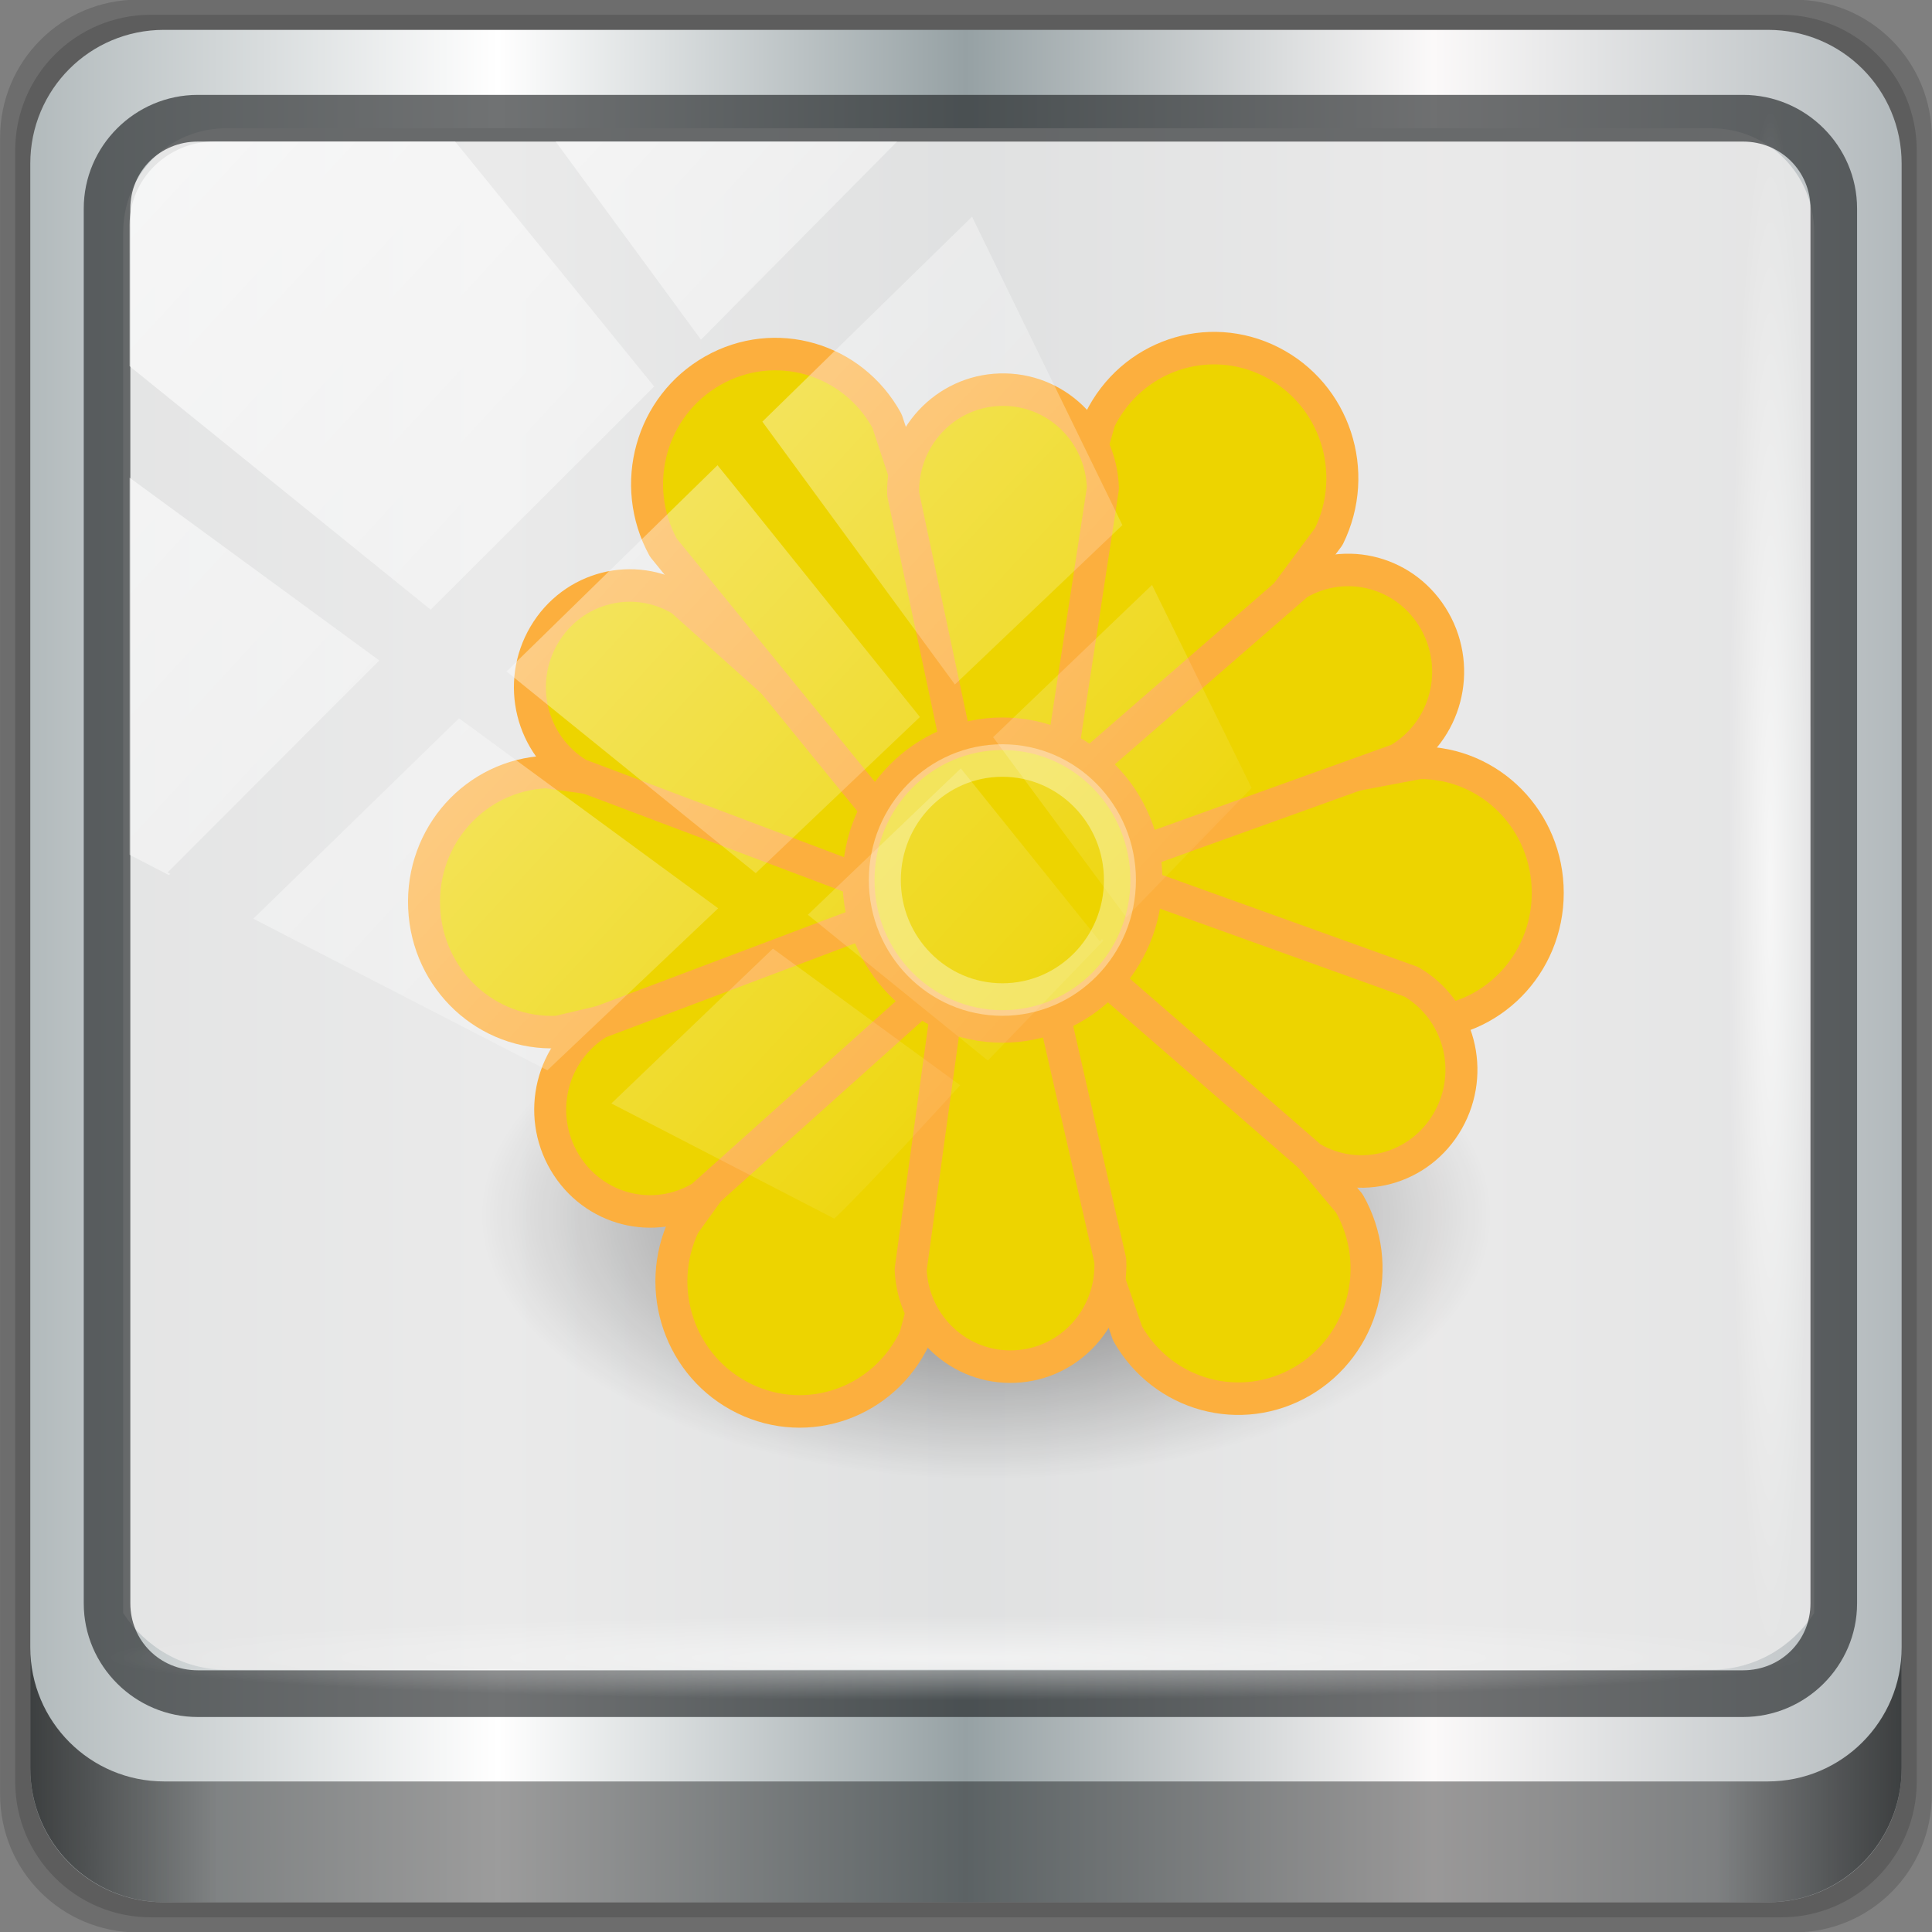 <?xml version="1.0" encoding="UTF-8" standalone="no"?>
<!-- Created with Inkscape (http://www.inkscape.org/) -->

<svg
   xmlns:dc="http://purl.org/dc/elements/1.1/"
   xmlns:cc="http://creativecommons.org/ns#"
   xmlns:rdf="http://www.w3.org/1999/02/22-rdf-syntax-ns#"
   xmlns:svg="http://www.w3.org/2000/svg"
   xmlns="http://www.w3.org/2000/svg"
   xmlns:xlink="http://www.w3.org/1999/xlink"
   xmlns:sodipodi="http://sodipodi.sourceforge.net/DTD/sodipodi-0.dtd"
   xmlns:inkscape="http://www.inkscape.org/namespaces/inkscape"
   inkscape:export-ydpi="90.000000"
   inkscape:export-xdpi="90.000000"
   inkscape:export-filename="/home/jimmac/Desktop/wi-fi.png"
   width="96"
   height="96"
   id="svg11300"
   sodipodi:version="0.32"
   inkscape:version="0.92.2 5c3e80d, 2017-08-06"
   sodipodi:docname="im-icq.svg"
   inkscape:output_extension="org.inkscape.output.svg.inkscape"
   version="1.1">
  <rect width="100%" height="100%" fill="#808080" stroke="none"/>
  <defs
     id="defs3">
    <linearGradient
       inkscape:collect="always"
       id="linearGradient4876">
      <stop
         style="stop-color:#000000;stop-opacity:1;"
         offset="0"
         id="stop4878" />
      <stop
         style="stop-color:#000000;stop-opacity:0;"
         offset="1"
         id="stop4880" />
    </linearGradient>
    <linearGradient
       id="linearGradient5602-7-3-9-8">
      <stop
         offset="0"
         style="stop-color:#579457;stop-opacity:1;"
         id="stop5604-6-70-0-5" />
      <stop
         offset="1"
         style="stop-color:#558455;stop-opacity:1;"
         id="stop5606-0-9-2-0" />
    </linearGradient>
    <linearGradient
       id="linearGradient13990">
      <stop
         style="stop-color:#003366;stop-opacity:1;"
         offset="0"
         id="stop13992" />
      <stop
         style="stop-color:#003366;stop-opacity:0;"
         offset="1"
         id="stop13994" />
    </linearGradient>
    <linearGradient
       id="linearGradient6139-0">
      <stop
         id="stop6141-2"
         offset="0"
         style="stop-color:#b7b7b7;stop-opacity:1;" />
      <stop
         style="stop-color:#ffffff;stop-opacity:1;"
         offset="0.25"
         id="stop6151-0" />
      <stop
         style="stop-color:#9d9d9d;stop-opacity:1;"
         offset="0.5"
         id="stop6147-1" />
      <stop
         id="stop6149-4"
         offset="0.75"
         style="stop-color:#fafafa;stop-opacity:1;" />
      <stop
         id="stop6143-4"
         offset="1"
         style="stop-color:#b7b7b7;stop-opacity:1;" />
    </linearGradient>
    <linearGradient
       id="linearGradient4091-0-3-0-7">
      <stop
         style="stop-color:#ffffff;stop-opacity:1;"
         offset="0"
         id="stop4093-3-6-4-2" />
      <stop
         id="stop4099-6-1-8-3"
         offset="0.8"
         style="stop-color:#ffffff;stop-opacity:1;" />
      <stop
         style="stop-color:#ffffff;stop-opacity:0;"
         offset="1"
         id="stop4095-1-0-7-9" />
    </linearGradient>
    <linearGradient
       id="linearGradient3832-0-6-1-1">
      <stop
         style="stop-color:#000000;stop-opacity:1;"
         offset="0"
         id="stop3834-6-3-7-1" />
      <stop
         id="stop3872-2-4"
         offset="0.1"
         style="stop-color:#000000;stop-opacity:0.588;" />
      <stop
         style="stop-color:#000000;stop-opacity:0.588;"
         offset="0.9"
         id="stop3844-6-2-7-6" />
      <stop
         style="stop-color:#000000;stop-opacity:1;"
         offset="1"
         id="stop3836-5-0-2-9" />
    </linearGradient>
    <filter
       id="filter3174-4"
       style="color-interpolation-filters:sRGB">
      <feGaussianBlur
         stdDeviation="1.71"
         id="feGaussianBlur3176-3" />
    </filter>
    <linearGradient
       gradientUnits="userSpaceOnUse"
       xlink:href="#linearGradient3873-7"
       id="linearGradient3879-8-8"
       y2="48"
       x2="80"
       y1="48"
       x1="16" />
    <linearGradient
       id="linearGradient3873-7">
      <stop
         offset="0"
         style="stop-color:#f0f0f0;stop-opacity:1"
         id="stop3875-0" />
      <stop
         offset="1"
         style="stop-color:#b4b4b4;stop-opacity:1"
         id="stop3877-20-4" />
    </linearGradient>
    <radialGradient
       gradientUnits="userSpaceOnUse"
       xlink:href="#linearGradient3674-5-0"
       id="radialGradient3682-9"
       fy="48"
       fx="48"
       r="32"
       cy="48"
       cx="48" />
    <linearGradient
       id="linearGradient3674-5-0">
      <stop
         offset="0"
         style="stop-color:#ffffff;stop-opacity:1"
         id="stop3676-0-2" />
      <stop
         offset="0.3"
         style="stop-color:#ffffff;stop-opacity:1"
         id="stop3684-9" />
      <stop
         offset="0.9"
         style="stop-color:#f0f0f0;stop-opacity:1"
         id="stop3925-8-3" />
      <stop
         offset="1"
         style="stop-color:#d2d2d2;stop-opacity:1"
         id="stop3678-8-8" />
    </linearGradient>
    <filter
       id="filter3944-7"
       style="color-interpolation-filters:sRGB">
      <feGaussianBlur
         stdDeviation="0.436"
         id="feGaussianBlur3946-6" />
    </filter>
    <radialGradient
       gradientUnits="userSpaceOnUse"
       xlink:href="#linearGradient3893-7"
       id="radialGradient3901-4"
       fy="46.058"
       fx="48.001"
       r="3"
       cy="46.058"
       cx="48.001" />
    <linearGradient
       id="linearGradient3893-7">
      <stop
         offset="0"
         style="stop-color:#ffffff;stop-opacity:1"
         id="stop3895-3" />
      <stop
         offset="1"
         style="stop-color:#a2a2a2;stop-opacity:1"
         id="stop3897-5" />
    </linearGradient>
    <linearGradient
       gradientTransform="matrix(0,1,-1,0,96,0)"
       gradientUnits="userSpaceOnUse"
       xlink:href="#linearGradient3899-9"
       id="linearGradient3905-4"
       y2="48"
       x2="83"
       y1="48"
       x1="13" />
    <linearGradient
       id="linearGradient3899-9">
      <stop
         offset="0"
         style="stop-color:#ffffff;stop-opacity:1"
         id="stop3901-8" />
      <stop
         offset="0.5"
         style="stop-color:#ffffff;stop-opacity:0.412"
         id="stop3981-6" />
      <stop
         offset="1"
         style="stop-color:#868686;stop-opacity:1"
         id="stop3903-5" />
    </linearGradient>
    <linearGradient
       gradientTransform="matrix(0,1,-1,0,96,0)"
       gradientUnits="userSpaceOnUse"
       xlink:href="#linearGradient4876"
       id="linearGradient3923-1-6"
       y2="48"
       x2="120"
       y1="48"
       x1="17" />
    <linearGradient
       gradientUnits="userSpaceOnUse"
       xlink:href="#linearGradient3983-2"
       id="linearGradient3973-9"
       y2="60"
       x2="53"
       y1="60"
       x1="43" />
    <linearGradient
       id="linearGradient3983-2">
      <stop
         offset="0"
         style="stop-color:#ffffff;stop-opacity:1"
         id="stop3985-6" />
      <stop
         offset="1"
         style="stop-color:#868686;stop-opacity:1"
         id="stop3989-2" />
    </linearGradient>
    <radialGradient
       gradientUnits="userSpaceOnUse"
       xlink:href="#linearGradient3674-5-0"
       id="radialGradient3979-6"
       fy="60"
       fx="48"
       r="5"
       cy="60"
       cx="48" />
    <clipPath
       id="clipPath2973-9">
      <rect
         style="fill:url(#linearGradient2977);fill-opacity:1;fill-rule:nonzero;stroke:none"
         id="rect2975-6"
         y="6"
         x="6"
         ry="6"
         rx="6"
         height="84"
         width="84" />
    </clipPath>
    <linearGradient
       inkscape:collect="always"
       id="linearGradient12946">
      <stop
         style="stop-color:#ffffff;stop-opacity:1;"
         offset="0"
         id="stop12948" />
      <stop
         style="stop-color:#ffffff;stop-opacity:0;"
         offset="1"
         id="stop12950" />
    </linearGradient>
    <linearGradient
       gradientTransform="scale(1.006,0.994)"
       gradientUnits="userSpaceOnUse"
       id="ButtonShadow-5"
       y2="7.017"
       x2="45.448"
       y1="92.54"
       x1="45.448">
      <stop
         offset="0"
         style="stop-color:#000000;stop-opacity:1"
         id="stop3750-9" />
      <stop
         offset="1"
         style="stop-color:#000000;stop-opacity:0.588"
         id="stop3752-0" />
    </linearGradient>
    <filter
       id="filter3174-5"
       style="color-interpolation-filters:sRGB">
      <feGaussianBlur
         stdDeviation="1.71"
         id="feGaussianBlur3176-1" />
    </filter>
    <linearGradient
       gradientTransform="matrix(0.314,0,0,0.314,8.608,9.324)"
       gradientUnits="userSpaceOnUse"
       xlink:href="#linearGradient3421"
       id="linearGradient3855"
       y2="78.463"
       x2="117.661"
       y1="151.168"
       x1="136.328" />
    <linearGradient
       id="linearGradient3421">
      <stop
         offset="0"
         style="stop-color:#fe7600;stop-opacity:1"
         id="stop3423" />
      <stop
         offset="1"
         style="stop-color:#f2b26d;stop-opacity:1"
         id="stop3425" />
    </linearGradient>
    <linearGradient
       gradientUnits="userSpaceOnUse"
       xlink:href="#linearGradient3865"
       id="linearGradient3871"
       y2="30.802"
       x2="86.437"
       y1="30.802"
       x1="48.743" />
    <linearGradient
       id="linearGradient3865">
      <stop
         offset="0"
         style="stop-color:#bddb4e;stop-opacity:1"
         id="stop3867" />
      <stop
         offset="1"
         style="stop-color:#52b124;stop-opacity:1"
         id="stop3869" />
    </linearGradient>
    <linearGradient
       gradientTransform="matrix(0.314,0,0,0.314,-69.663,-106.201)"
       gradientUnits="userSpaceOnUse"
       xlink:href="#linearGradient12946"
       id="linearGradient3851"
       y2="471.181"
       x2="315.217"
       y1="468.587"
       x1="312.623" />
    <linearGradient
       gradientTransform="matrix(0.314,0,0,0.314,-68.839,-118.951)"
       gradientUnits="userSpaceOnUse"
       xlink:href="#linearGradient12946"
       id="linearGradient3847"
       y2="471.181"
       x2="315.217"
       y1="468.587"
       x1="312.623" />
    <linearGradient
       gradientUnits="userSpaceOnUse"
       xlink:href="#linearGradient3865"
       id="linearGradient3879"
       y2="-98.684"
       x2="18.555"
       y1="-98.684"
       x1="-19.14" />
    <linearGradient
       inkscape:collect="always"
       xlink:href="#linearGradient6139-0-3"
       id="linearGradient4071"
       gradientUnits="userSpaceOnUse"
       gradientTransform="matrix(1.135,0,0,1.134,-40.037,-46.788)"
       x1="6"
       y1="47"
       x2="90"
       y2="47" />
    <linearGradient
       id="linearGradient6139-0-3">
      <stop
         id="stop6141-2-6"
         offset="0"
         style="stop-color:#b2babc;stop-opacity:1" />
      <stop
         style="stop-color:#ffffff;stop-opacity:1;"
         offset="0.25"
         id="stop6151-0-7" />
      <stop
         style="stop-color:#96a1a4;stop-opacity:1"
         offset="0.5"
         id="stop6147-1-5" />
      <stop
         id="stop6149-4-3"
         offset="0.75"
         style="stop-color:#fbf9f9;stop-opacity:1;" />
      <stop
         id="stop6143-4-5"
         offset="1"
         style="stop-color:#b2b9bc;stop-opacity:1" />
    </linearGradient>
    <linearGradient
       gradientTransform="matrix(1.026,0,0,1.024,-34.763,-42.655)"
       inkscape:collect="always"
       xlink:href="#linearGradient3832-0-6-1-1"
       id="linearGradient4129"
       x1="1.5"
       y1="88.172"
       x2="94.5"
       y2="88.172"
       gradientUnits="userSpaceOnUse" />
    <radialGradient
       inkscape:collect="always"
       xlink:href="#linearGradient12946"
       id="radialGradient7462"
       gradientUnits="userSpaceOnUse"
       gradientTransform="matrix(1,0,0,0.05,-2.7362053e-6,39.432)"
       cx="13.948"
       cy="44.893"
       fx="13.948"
       fy="44.893"
       r="43.199" />
    <radialGradient
       inkscape:collect="always"
       xlink:href="#linearGradient12946"
       id="radialGradient7464"
       gradientUnits="userSpaceOnUse"
       gradientTransform="matrix(0.91,0,0,0.05,-10.355,-57.705)"
       cx="13.948"
       cy="44.893"
       fx="13.948"
       fy="44.893"
       r="43.199" />
    <linearGradient
       inkscape:collect="always"
       xlink:href="#linearGradient12946"
       id="linearGradient4767"
       gradientUnits="userSpaceOnUse"
       x1="2.771"
       y1="-28.642"
       x2="50.528"
       y2="14.514" />
    <clipPath
       id="clipPath4156-4-1"
       clipPathUnits="userSpaceOnUse">
      <path
         inkscape:connector-curvature="0"
         id="path4158-0-8"
         d="m 27.046,-55.695 -14.214,13.321 h 0.061 l 15.653,21.771 10.231,-10.546 C 38.562,-32.302 27.468,-54.819 27.046,-55.695 Z M 9.647,-39.383 -5.241,-25.321 15.988,-7.806 26.372,-18.383 Z m 31.491,12.951 -9.741,9.714 8.945,12.458 7.781,-7.555 z m -49.84,4.379 -13.754,12.982 26.283,13.846 0.061,-0.062 -0.123,-0.062 L 13.599,-5.401 -8.702,-22.053 Z m 38.015,7.401 -9.803,9.775 11.579,9.559 7.628,-7.401 -8.669,-11.009 z m 20.187,5.674 -7.383,7.216 6.188,8.542 5.82,-6.137 z m -32.195,6.322 -9.557,9.498 13.662,7.185 7.934,-7.678 z m 23.312,2.374 -7.107,6.938 8.363,6.907 5.361,-5.674 -0.061,-0.092 -0.092,0.123 -6.464,-8.203 z m -8.73,8.542 -7.505,7.339 10.354,5.458 c 1.397,-1.321 5.675,-6.123 5.851,-6.322 z"
         style="opacity:0.6;fill:#ffffff;fill-opacity:1;stroke:none" />
    </clipPath>
    <clipPath
       clipPathUnits="userSpaceOnUse"
       id="clipPath4355-7">
      <rect
         style="fill:#ffffff;fill-opacity:1;fill-rule:nonzero;stroke:none"
         id="rect4357-5"
         width="84"
         height="80"
         x="6"
         y="6"
         rx="6"
         ry="6" />
    </clipPath>
    <clipPath
       clipPathUnits="userSpaceOnUse"
       id="clipPath4355-9">
      <rect
         style="fill:#ffffff;fill-opacity:1;fill-rule:nonzero;stroke:none"
         id="rect4357-1"
         width="84"
         height="80"
         x="6"
         y="6"
         rx="6"
         ry="6" />
    </clipPath>
    <clipPath
       clipPathUnits="userSpaceOnUse"
       id="clipPath4355-1">
      <rect
         style="fill:#ffffff;fill-opacity:1;fill-rule:nonzero;stroke:none"
         id="rect4357-9"
         width="84"
         height="80"
         x="6"
         y="6"
         rx="6"
         ry="6" />
    </clipPath>
    <clipPath
       clipPathUnits="userSpaceOnUse"
       id="clipPath3943-52-0">
      <path
         id="path3945-4-1"
         d="m 69.781,20.844 -5,3.438 c 5.587,5.537 9,13.328 9,21.812 0,8.434 -3.377,16.096 -8.906,21.625 l 5,3.438 C 76.078,64.576 80,55.844 80,46.094 c 2e-6,-9.797 -3.963,-18.66 -10.219,-25.25 z M 40,24.062 28.906,36.219 H 21.5 c -0.823,0 -1.5,0.677 -1.5,1.5 v 1 14.844 1 c 0,0.823 0.684,1.61 1.5,1.5 h 7.406 L 40,68 V 66 26.062 Z m 20.594,3.281 -5,3.438 L 55.5,30.875 c 3.938,3.89 6.406,9.25 6.406,15.219 0,5.921 -2.43,11.148 -6.312,15.031 l 0.094,0.094 5.094,3.438 c 4.475,-4.908 7.25,-11.402 7.25,-18.562 0,-7.231 -2.879,-13.831 -7.438,-18.75 z m -9.25,6.5 -5.219,3.625 c 2.222,2.218 3.719,5.24 3.719,8.625 0,3.337 -1.459,6.228 -3.625,8.438 l 5.219,3.625 c 2.822,-3.237 4.531,-7.434 4.531,-12.062 0,-4.673 -1.754,-9.001 -4.625,-12.25 z"
         style="color:#000000;display:inline;overflow:visible;visibility:visible;opacity:0.8;fill:#ff00ff;fill-opacity:1;fill-rule:nonzero;stroke:none;stroke-width:1;marker:none;enable-background:accumulate"
         inkscape:connector-curvature="0" />
    </clipPath>
    <radialGradient
       inkscape:collect="always"
       xlink:href="#linearGradient4876"
       id="radialGradient4882"
       cx="24.25"
       cy="39.5"
       fx="24.25"
       fy="39.5"
       r="19.75"
       gradientTransform="matrix(1,0,0,0.342,0,26)"
       gradientUnits="userSpaceOnUse" />
  </defs>
  <sodipodi:namedview
     stroke="#fcaf3e"
     fill="#edd400"
     id="base"
     pagecolor="#ffffff"
     bordercolor="#666666"
     borderopacity="0.255"
     inkscape:pageopacity="0.0"
     inkscape:pageshadow="2"
     inkscape:zoom="1"
     inkscape:cx="-162.88239"
     inkscape:cy="23.847589"
     inkscape:current-layer="g12958"
     showgrid="false"
     inkscape:grid-bbox="true"
     inkscape:document-units="px"
     inkscape:showpageshadow="false"
     inkscape:window-width="1280"
     inkscape:window-height="941"
     inkscape:window-x="0"
     inkscape:window-y="21"
     inkscape:window-maximized="1" />
  <g
     id="layer1"
     inkscape:label="Layer 1"
     inkscape:groupmode="layer"
     transform="translate(0,48)">
    <g
       id="g4333"
       transform="translate(0,-48)">
      <g
         transform="translate(-0.625,0.082)"
         inkscape:export-ydpi="90"
         inkscape:export-xdpi="90"
         inkscape:export-filename="folder.png"
         id="g3043" />
      <g
         style="fill:#ffffff"
         inkscape:label="#g3701"
         transform="matrix(1.039,0,0,1.039,1214.722,1878.812)"
         id="scalable" />
      <g
         id="layer1-6"
         inkscape:label="Layer 1"
         transform="translate(-4.4706248e-7,32)">
        <g
           transform="matrix(0.975,0,0,0.977,33.899,9.657)"
           id="g12958">
          <path
             style="display:inline;opacity:0.15;fill:#000000;fill-opacity:1;fill-rule:nonzero;stroke:none;stroke-width:1.025"
             d="m 56.653,-42.655 h -84.384 c -3.896,0 -7.032,3.132 -7.032,7.021 V 48.623 c 0,3.89 3.136,7.021 7.032,7.021 h 84.384 c 3.896,0 7.032,-3.132 7.032,-7.021 v -84.257 c 0,-3.89 -3.136,-7.021 -7.032,-7.021 z"
             id="path3288"
             inkscape:connector-curvature="0" />
          <path
             inkscape:connector-curvature="0"
             id="path4085"
             d="m 55.994,-41.887 h -83.066 c -3.835,0 -6.922,3.083 -6.922,6.912 v 82.94 c 0,3.829 3.087,6.912 6.922,6.912 h 83.066 c 3.835,0 6.922,-3.083 6.922,-6.912 v -82.94 c 0,-3.829 -3.087,-6.912 -6.922,-6.912 z"
             style="display:inline;opacity:0.15;fill:#000000;fill-opacity:1;fill-rule:nonzero;stroke:none;stroke-width:1.025" />
          <path
             style="display:inline;fill:url(#linearGradient4071);fill-opacity:1;fill-rule:nonzero;stroke:none;stroke-width:1.025"
             d="m 55.334,-41.119 h -81.747 c -3.774,0 -6.812,3.034 -6.812,6.802 v 81.624 c 0,3.768 3.038,6.802 6.812,6.802 h 81.747 c 3.774,0 6.812,-3.034 6.812,-6.802 v -81.624 c 0,-3.768 -3.038,-6.802 -6.812,-6.802 z"
             id="rect4251-1"
             inkscape:connector-curvature="0" />
          <path
             style="display:inline;opacity:0.9;fill:#e8e8e8;fill-opacity:1;fill-rule:nonzero;stroke:none;stroke-width:1.055"
             d="m -23.235,-36.115 c -2.929,0 -5.255,2.343 -5.255,5.295 v 21.941 7.413 40.87 c 1.125,1.725 3.045,2.879 5.255,2.879 h 4.204 67.261 4.204 c 2.21,0 4.13,-1.154 5.255,-2.879 V -1.467 -8.88 -30.82 c 0,-2.952 -2.325,-5.295 -5.255,-5.295 z"
             id="path3400-6"
             inkscape:connector-curvature="0"
             sodipodi:nodetypes="sscccsccscccsss" />
          <path
             inkscape:connector-curvature="0"
             id="path4989"
             d="m -24.688,-37.812 c -3.196,0 -5.812,2.6 -5.812,5.781 v 70.938 c 0,3.181 2.616,5.781 5.812,5.781 h 78.75 c 3.196,0 5.813,-2.6 5.813,-5.781 V -32.031 c 0,-3.181 -2.616,-5.781 -5.813,-5.781 z m 0,2.375 h 78.75 c 1.936,0 3.438,1.516 3.438,3.406 v 70.938 c 0,1.891 -1.501,3.406 -3.438,3.406 h -78.75 c -1.936,0 -3.438,-1.516 -3.438,-3.406 V -32.031 c 0,-1.891 1.501,-3.406 3.438,-3.406 z"
             style="color:#000000;font-style:normal;font-variant:normal;font-weight:normal;font-stretch:normal;font-size:medium;line-height:normal;font-family:Sans;-inkscape-font-specification:Sans;text-indent:0;text-align:start;text-decoration:none;text-decoration-line:none;letter-spacing:normal;word-spacing:normal;text-transform:none;writing-mode:lr-tb;direction:ltr;baseline-shift:baseline;text-anchor:start;display:inline;overflow:visible;visibility:visible;fill:#1f2224;fill-opacity:0.633;stroke:none;stroke-width:2.434;marker:none;enable-background:accumulate" />
          <path
             inkscape:connector-curvature="0"
             style="display:inline;opacity:0.658;fill:url(#linearGradient4129);fill-opacity:1;fill-rule:nonzero;stroke:none;stroke-width:1.025"
             d="m -33.225,41.149 v 6.144 c 0,3.768 3.052,6.816 6.826,6.816 h 81.72 c 3.774,0 6.826,-3.047 6.826,-6.816 v -6.144 c 0,3.768 -3.052,6.816 -6.826,6.816 h -81.72 c -3.774,0 -6.826,-3.047 -6.826,-6.816 z"
             id="path4118" />
          <rect
             style="opacity:0.55;fill:url(#radialGradient7462);fill-opacity:1;stroke:none;stroke-width:1.025"
             id="rect4131"
             width="86.398"
             height="4.352"
             x="-29.251"
             y="39.517"
             rx="4.358"
             ry="4.352" />
          <rect
             ry="4.358"
             rx="4.352"
             y="-57.619"
             x="-36.962"
             height="4.358"
             width="78.588"
             id="rect4141"
             style="opacity:0.669;fill:url(#radialGradient7464);fill-opacity:1;stroke:none;stroke-width:1.025"
             transform="rotate(90)" />
          <g
             transform="matrix(1.305,0,0,1.324,-16.158,-28.671)"
             id="g4373"
             style="stroke-width:1.249">
            <path
               inkscape:connector-curvature="0"
               style="color:#000000;display:inline;overflow:visible;visibility:visible;fill:#edd400;fill-opacity:1;fill-rule:evenodd;stroke:#fcaf3e;stroke-width:1.249;stroke-linecap:round;stroke-linejoin:round;stroke-miterlimit:4;stroke-dasharray:none;stroke-dashoffset:0;stroke-opacity:1;marker:none;marker-start:none;marker-mid:none;marker-end:none"
               d="M 22.405,25.633 7.521,29.094 C 4.754,29.218 2.427,27.091 2.303,24.324 2.178,21.557 4.306,19.23 7.073,19.105 l 15.134,2.112 c 1.223,-0.055 2.252,0.886 2.307,2.109 0.055,1.223 -0.886,2.252 -2.109,2.307 z"
               id="path4856"
               sodipodi:nodetypes="ccsccsc" />
            <path
               inkscape:connector-curvature="0"
               sodipodi:nodetypes="ccsccsc"
               id="path4854"
               d="M 24.467,20.28 28.686,5.593 c 1.238,-2.478 4.229,-3.476 6.707,-2.238 2.478,1.238 3.476,4.229 2.238,6.707 l -9.21,12.194 c -0.547,1.095 -1.87,1.537 -2.965,0.989 -1.095,-0.547 -1.537,-1.87 -0.989,-2.965 z"
               style="color:#000000;display:inline;overflow:visible;visibility:visible;fill:#edd400;fill-opacity:1;fill-rule:evenodd;stroke:#fcaf3e;stroke-width:1.249;stroke-linecap:round;stroke-linejoin:round;stroke-miterlimit:4;stroke-dasharray:none;stroke-dashoffset:0;stroke-opacity:1;marker:none;marker-start:none;marker-mid:none;marker-end:none" />
            <path
               inkscape:connector-curvature="0"
               sodipodi:nodetypes="ccsccsc"
               id="path4858"
               d="M 19.519,23.348 8.336,19.197 C 6.48,18.087 5.88,15.7 6.99,13.844 8.099,11.989 10.487,11.388 12.342,12.498 l 8.948,7.888 c 0.82,0.491 1.086,1.546 0.595,2.366 -0.491,0.82 -1.546,1.086 -2.366,0.595 z"
               style="color:#000000;display:inline;overflow:visible;visibility:visible;fill:#edd400;fill-opacity:1;fill-rule:evenodd;stroke:#fcaf3e;stroke-width:1.249;stroke-linecap:round;stroke-linejoin:round;stroke-miterlimit:4;stroke-dasharray:none;stroke-dashoffset:0;stroke-opacity:1;marker:none;marker-start:none;marker-mid:none;marker-end:none" />
            <path
               inkscape:connector-curvature="0"
               style="color:#000000;display:inline;overflow:visible;visibility:visible;fill:#edd400;fill-opacity:1;fill-rule:evenodd;stroke:#fcaf3e;stroke-width:1.249;stroke-linecap:round;stroke-linejoin:round;stroke-miterlimit:4;stroke-dasharray:none;stroke-dashoffset:0;stroke-opacity:1;marker:none;marker-start:none;marker-mid:none;marker-end:none"
               d="M 21.392,22.256 11.645,10.488 c -1.348,-2.42 -0.485,-5.452 1.935,-6.8 2.42,-1.348 5.452,-0.485 6.8,1.935 l 4.874,14.483 c 0.596,1.07 0.214,2.411 -0.855,3.006 -1.07,0.596 -2.411,0.214 -3.006,-0.855 z"
               id="path4860"
               sodipodi:nodetypes="ccsccsc" />
            <path
               inkscape:connector-curvature="0"
               sodipodi:nodetypes="ccsccsc"
               id="rect4849"
               d="m 26.16,21.539 15.024,-2.789 c 2.77,0 4.999,2.23 4.999,4.999 0,2.77 -2.23,4.999 -4.999,4.999 l -15.024,-2.789 c -1.224,0 -2.21,-0.986 -2.21,-2.21 0,-1.224 0.986,-2.21 2.21,-2.21 z"
               style="color:#000000;display:inline;overflow:visible;visibility:visible;fill:#edd400;fill-opacity:1;fill-rule:evenodd;stroke:#fcaf3e;stroke-width:1.249;stroke-linecap:round;stroke-linejoin:round;stroke-miterlimit:4;stroke-dasharray:none;stroke-dashoffset:0;stroke-opacity:1;marker:none;marker-start:none;marker-mid:none;marker-end:none" />
            <path
               inkscape:connector-curvature="0"
               style="color:#000000;display:inline;overflow:visible;visibility:visible;fill:#edd400;fill-opacity:1;fill-rule:evenodd;stroke:#fcaf3e;stroke-width:1.249;stroke-linecap:round;stroke-linejoin:round;stroke-miterlimit:4;stroke-dasharray:none;stroke-dashoffset:0;stroke-opacity:1;marker:none;marker-start:none;marker-mid:none;marker-end:none"
               d="m 27.368,19.621 9.068,-7.75 c 1.872,-1.081 4.25,-0.444 5.331,1.428 1.081,1.872 0.444,4.25 -1.428,5.331 L 29.093,22.609 c -0.828,0.478 -1.879,0.196 -2.357,-0.632 -0.478,-0.828 -0.196,-1.879 0.632,-2.357 z"
               id="path4852"
               sodipodi:nodetypes="ccsccsc" />
            <path
               inkscape:connector-curvature="0"
               sodipodi:nodetypes="ccsccsc"
               id="path4862"
               d="M 23.527,20.093 21.01,8.434 c -0.063,-2.161 1.626,-3.952 3.787,-4.014 2.161,-0.063 3.952,1.626 4.014,3.787 L 26.977,19.993 c 0.028,0.955 -0.719,1.747 -1.674,1.775 -0.955,0.028 -1.747,-0.719 -1.775,-1.674 z"
               style="color:#000000;display:inline;overflow:visible;visibility:visible;fill:#edd400;fill-opacity:1;fill-rule:evenodd;stroke:#fcaf3e;stroke-width:1.249;stroke-linecap:round;stroke-linejoin:round;stroke-miterlimit:4;stroke-dasharray:none;stroke-dashoffset:0;stroke-opacity:1;marker:none;marker-start:none;marker-mid:none;marker-end:none" />
            <ellipse
               ry="6.75"
               rx="19.75"
               cy="39.5"
               cx="24.25"
               transform="matrix(1,0,0,1.5,0,-23.125)"
               id="path4874"
               style="color:#000000;display:inline;overflow:visible;visibility:visible;opacity:0.538;fill:url(#radialGradient4882);fill-opacity:1;fill-rule:evenodd;stroke:none;stroke-width:1.249;stroke-linecap:round;stroke-linejoin:round;stroke-miterlimit:4;stroke-dasharray:none;stroke-dashoffset:0;stroke-opacity:1;marker:none;marker-start:none;marker-mid:none;marker-end:none" />
            <path
               inkscape:connector-curvature="0"
               style="color:#000000;display:inline;overflow:visible;visibility:visible;fill:#edd400;fill-opacity:1;fill-rule:evenodd;stroke:#fcaf3e;stroke-width:1.249;stroke-linecap:round;stroke-linejoin:round;stroke-miterlimit:4;stroke-dasharray:none;stroke-dashoffset:0;stroke-opacity:1;marker:none;marker-start:none;marker-mid:none;marker-end:none"
               d="m 25.462,26.081 -3.994,14.75 c -1.2,2.496 -4.175,3.54 -6.671,2.341 -2.496,-1.2 -3.54,-4.175 -2.341,-6.671 l 9.022,-12.334 c 0.53,-1.104 1.846,-1.565 2.949,-1.035 1.104,0.53 1.565,1.846 1.035,2.949 z"
               id="path4864"
               sodipodi:nodetypes="ccsccsc" />
            <path
               inkscape:connector-curvature="0"
               sodipodi:nodetypes="ccsccsc"
               id="path4868"
               d="m 22.083,27.542 -8.948,7.888 C 11.279,36.54 8.892,35.939 7.782,34.083 6.673,32.228 7.273,29.841 9.129,28.731 L 20.312,24.581 c 0.82,-0.491 1.876,-0.225 2.366,0.595 0.491,0.82 0.225,1.876 -0.595,2.366 z"
               style="color:#000000;display:inline;overflow:visible;visibility:visible;fill:#edd400;fill-opacity:1;fill-rule:evenodd;stroke:#fcaf3e;stroke-width:1.249;stroke-linecap:round;stroke-linejoin:round;stroke-miterlimit:4;stroke-dasharray:none;stroke-dashoffset:0;stroke-opacity:1;marker:none;marker-start:none;marker-mid:none;marker-end:none" />
            <path
               inkscape:connector-curvature="0"
               sodipodi:nodetypes="ccsccsc"
               id="path4870"
               d="m 28.506,24.058 9.927,11.618 c 1.385,2.399 0.568,5.444 -1.83,6.829 -2.399,1.385 -5.444,0.568 -6.829,-1.83 L 24.678,26.268 c -0.612,-1.06 -0.251,-2.407 0.809,-3.019 1.06,-0.612 2.407,-0.251 3.019,0.809 z"
               style="color:#000000;display:inline;overflow:visible;visibility:visible;fill:#edd400;fill-opacity:1;fill-rule:evenodd;stroke:#fcaf3e;stroke-width:1.249;stroke-linecap:round;stroke-linejoin:round;stroke-miterlimit:4;stroke-dasharray:none;stroke-dashoffset:0;stroke-opacity:1;marker:none;marker-start:none;marker-mid:none;marker-end:none" />
            <path
               inkscape:connector-curvature="0"
               style="color:#000000;display:inline;overflow:visible;visibility:visible;fill:#edd400;fill-opacity:1;fill-rule:evenodd;stroke:#fcaf3e;stroke-width:1.249;stroke-linecap:round;stroke-linejoin:round;stroke-miterlimit:4;stroke-dasharray:none;stroke-dashoffset:0;stroke-opacity:1;marker:none;marker-start:none;marker-mid:none;marker-end:none"
               d="m 26.404,26.253 2.696,11.62 c 0.096,2.16 -1.565,3.976 -3.725,4.072 -2.16,0.096 -3.976,-1.565 -4.072,-3.725 l 1.654,-11.813 c -0.042,-0.955 0.692,-1.758 1.647,-1.8 0.955,-0.042 1.758,0.692 1.8,1.647 z"
               id="path4872"
               sodipodi:nodetypes="ccsccsc" />
            <path
               inkscape:connector-curvature="0"
               style="color:#000000;display:inline;overflow:visible;visibility:visible;fill:#edd400;fill-opacity:1;fill-rule:evenodd;stroke:#fcaf3e;stroke-width:1.249;stroke-linecap:round;stroke-linejoin:round;stroke-miterlimit:4;stroke-dasharray:none;stroke-dashoffset:0;stroke-opacity:1;marker:none;marker-start:none;marker-mid:none;marker-end:none"
               d="m 29.613,23.188 11.245,3.979 c 1.872,1.081 2.509,3.459 1.428,5.331 -1.081,1.872 -3.459,2.509 -5.331,1.428 l -9.068,-7.75 c -0.828,-0.478 -1.109,-1.529 -0.631,-2.357 0.478,-0.828 1.529,-1.109 2.357,-0.631 z"
               id="path4866"
               sodipodi:nodetypes="ccsccsc" />
            <circle
               transform="matrix(0.649,0,0,0.649,8.826,8.169)"
               r="8.662"
               cy="23.251"
               cx="24.749"
               id="path4838"
               style="color:#000000;display:inline;overflow:visible;visibility:visible;opacity:1;fill:#edd400;fill-opacity:1;fill-rule:evenodd;stroke:#fcaf3e;stroke-width:1.926;stroke-linecap:round;stroke-linejoin:round;stroke-miterlimit:4;stroke-dasharray:none;stroke-dashoffset:0;stroke-opacity:1;marker:none;marker-start:none;marker-mid:none;marker-end:none" />
            <circle
               transform="matrix(0.53,0,0,0.53,11.768,10.933)"
               r="8.662"
               cy="23.251"
               cx="24.749"
               style="color:#000000;display:inline;overflow:visible;visibility:visible;opacity:0.363;fill:none;fill-opacity:1;fill-rule:evenodd;stroke:#ffffff;stroke-width:2.358;stroke-linecap:round;stroke-linejoin:round;stroke-miterlimit:4;stroke-dasharray:none;stroke-dashoffset:0;stroke-opacity:1;marker:none;marker-start:none;marker-mid:none;marker-end:none"
               id="path4884" />
          </g>
          <rect
             transform="matrix(1.097,0,0,1.073,-30.358,-3.254)"
             style="opacity:0.65;fill:url(#linearGradient4767);fill-opacity:1;stroke:none"
             id="rect4146"
             width="75.966"
             height="69.024"
             x="2"
             y="-30"
             rx="3.957"
             ry="3.957"
             clip-path="url(#clipPath4156-4-1)" />
        </g>
      </g>
    </g>
  </g>
</svg>
